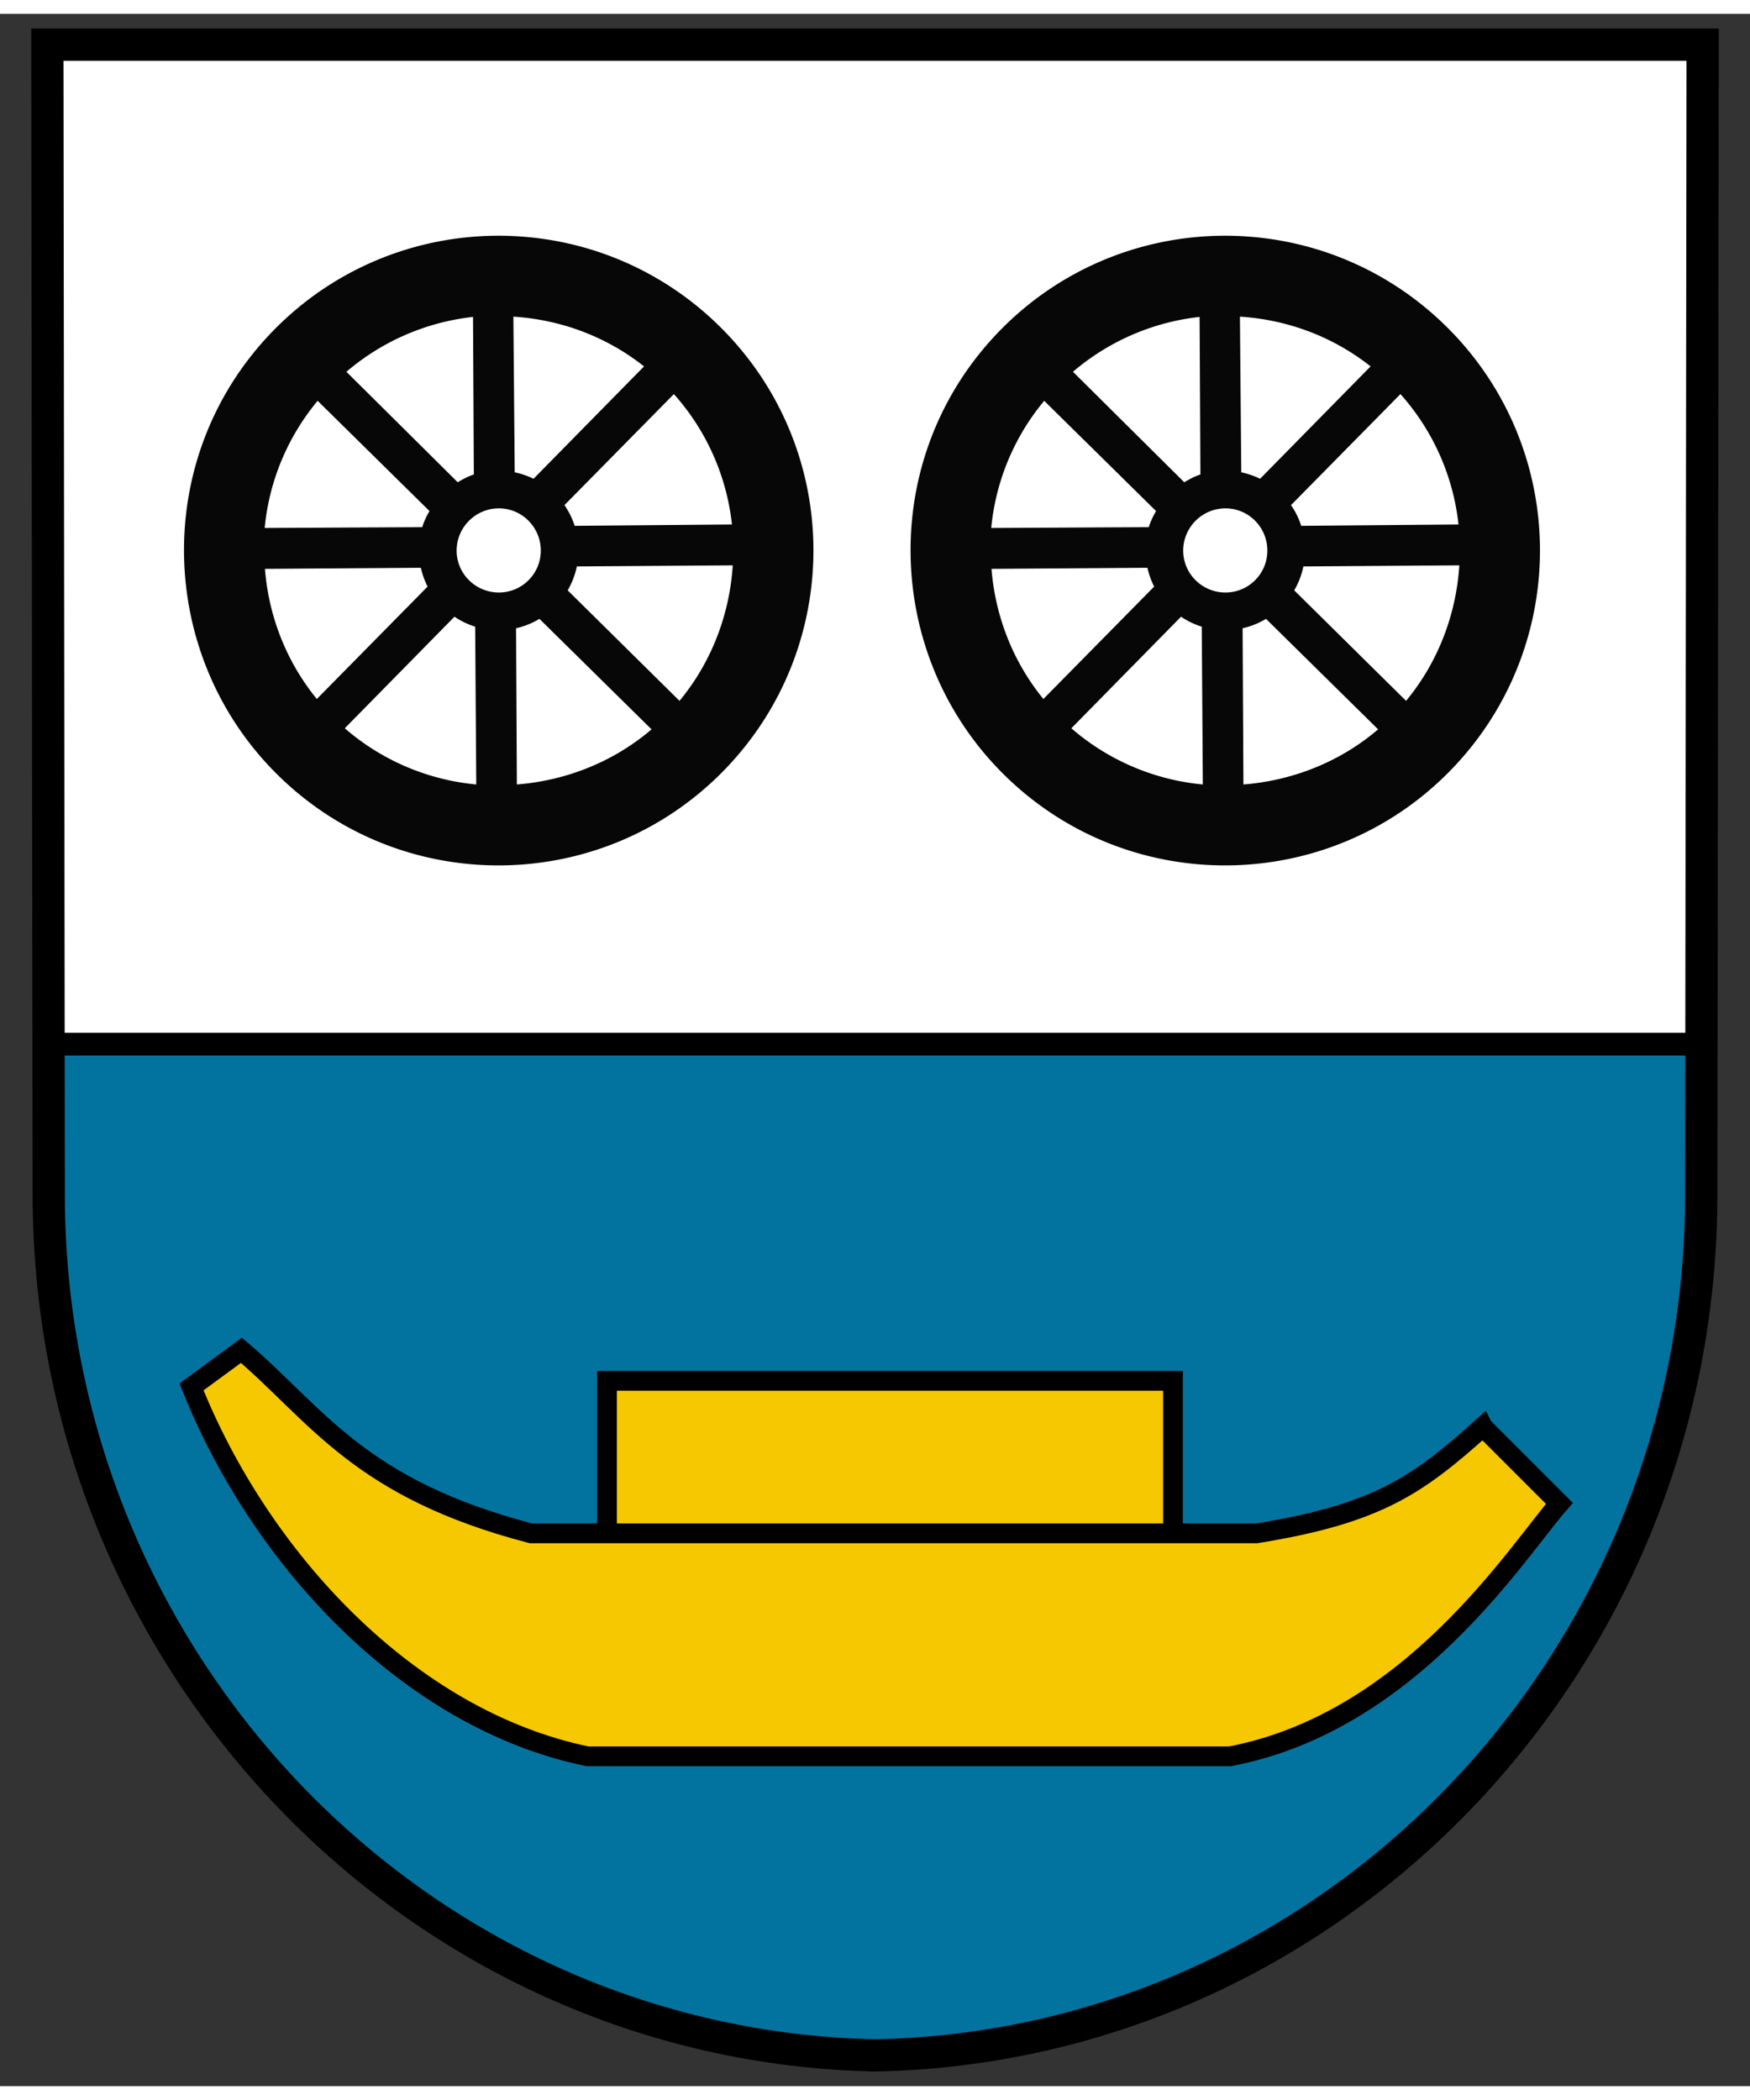 <svg xmlns="http://www.w3.org/2000/svg" height="60mm" viewBox="0 0 190 225" width="50mm"><rect x="0" y="0" width="190" height="225" fill="#333333" stroke="none"/><path d="m5.078 3.343.125 124.844c0 50.896 40.014 92.33 89.531 93.469.084.002.167-.002.25 0h.032c.083-.002.166.002.25 0 49.517-1.138 89.53-42.573 89.53-93.469l.126-124.844H5.078z" fill="#fff" stroke="#000" stroke-linejoin="round" stroke-miterlimit="6" stroke-width="2"/><path d="M53.898 24.094c-8.751.059-17.491 3.466-24.111 10.187-6.62 6.722-9.88 15.474-9.808 24.228.072 8.755 3.466 17.521 10.188 24.14 6.72 6.62 15.483 9.88 24.227 9.809 8.745-.072 17.463-3.467 24.082-10.188 6.62-6.721 9.9-15.512 9.838-24.257-.062-8.744-3.467-17.462-10.188-24.082-6.721-6.62-15.477-9.896-24.228-9.837zm1.84 8.786c5.044.319 10.008 2.094 14.186 5.4L57.926 50.482a8.655 8.655 0 0 0-2.043-.7zm-4.38.03.088 17.105c-.625.204-1.198.513-1.751.846L37.61 38.864a25.438 25.438 0 0 1 13.749-5.955zm21.806 8.377a25.333 25.333 0 0 1 6.305 14.157l-17.076.146a8.495 8.495 0 0 0-1.11-2.247l11.88-12.056zm-38.677.73L46.63 53.985c-.315.552-.6 1.131-.788 1.751l-17.106.088a25.318 25.318 0 0 1 5.75-13.807zM54.16 53.693c2.521 0 4.554 2.061 4.554 4.583s-2.033 4.553-4.554 4.553-4.583-2.032-4.583-4.553 2.062-4.583 4.583-4.583zm25.395 6.188c-.33 5.224-2.243 10.442-5.78 14.712L61.635 62.596c.46-.793.802-1.67.992-2.598zm-33.86.263c.159.715.406 1.407.73 2.043L34.399 74.39c-3.373-4.128-5.236-9.09-5.634-14.128zm3.649 5.313c.692.465 1.432.83 2.247 1.08l.117 17.134a25.38 25.38 0 0 1-14.274-6.1l11.91-12.114zm9.224.233L70.74 77.687c-4.216 3.61-9.404 5.576-14.624 5.984l-.088-16.96a8.602 8.602 0 0 0 2.54-1.02zM132.782 24.094c-8.752.059-17.492 3.466-24.112 10.187-6.62 6.722-9.88 15.474-9.808 24.228.072 8.755 3.467 17.521 10.188 24.14 6.721 6.62 15.483 9.88 24.228 9.809 8.744-.072 17.462-3.467 24.082-10.188 6.62-6.721 9.899-15.512 9.837-24.257-.062-8.744-3.466-17.462-10.187-24.082-6.722-6.62-15.477-9.896-24.228-9.837zm1.839 8.786c5.044.319 10.009 2.094 14.186 5.4L136.81 50.482a8.655 8.655 0 0 0-2.043-.7zm-4.379.03.088 17.105c-.625.204-1.199.513-1.752.846l-12.085-11.997a25.438 25.438 0 0 1 13.749-5.955zm21.805 8.377a25.333 25.333 0 0 1 6.305 14.157l-17.076.146a8.495 8.495 0 0 0-1.11-2.247l11.881-12.056zm-38.677.73 12.143 11.968c-.314.552-.6 1.131-.788 1.751l-17.105.088a25.318 25.318 0 0 1 5.75-13.807zm19.674 11.676c2.522 0 4.554 2.061 4.554 4.583 0 2.521-2.032 4.553-4.554 4.553s-4.583-2.032-4.583-4.553a4.595 4.595 0 0 1 4.583-4.583zm25.396 6.188c-.33 5.224-2.244 10.442-5.78 14.712l-12.143-11.997c.46-.793.803-1.67.992-2.598zm-33.86.263c.158.715.405 1.407.729 2.043L113.282 74.39c-3.373-4.128-5.235-9.09-5.633-14.128zm3.648 5.313c.693.465 1.433.83 2.248 1.08l.116 17.134a25.38 25.38 0 0 1-14.274-6.1l11.91-12.114zm9.224.233 12.172 11.997c-4.216 3.61-9.404 5.576-14.624 5.984l-.088-16.96a8.602 8.602 0 0 0 2.54-1.02z" fill="#070707"/><g stroke="#000"><path d="M4.844 105.75v15.188c0 47.457 37.328 86.094 83.5 87.156.078.002.14-.002.219 0h.03c.079-.002.173.002.25 0 46.173-1.062 83.47-39.699 83.47-87.156l.03-15.188H4.844z" fill="#0f47af" stroke-width="2.3" transform="matrix(1.072 0 0 1.072 0 -1.5)" style="fill:#02739f"/><path d="M95.066 221.656c49.632-1.004 89.641-42.5 89.641-93.481l.152-124.83H5.14l.152 124.83c0 50.981 40.14 92.477 89.773 93.48z" fill="none" stroke-dashoffset="4.3" stroke-linecap="round" stroke-width="3.5"/><path d="M65.9 148.417h61.454v27.835H65.9z" fill="#fcdd09" stroke-linecap="round" stroke-width="2.145" style="fill:#f5c801"/><path d="m-50.224 144.51 7.753 7.752c-4.25 4.835-15.005 22.117-33.37 25.618h-65.056c-18.104-3.723-33.187-20.045-40.112-37.415l5.056-3.708c7.749 6.62 11.945 14.012 29.326 18.539h73.482c12.385-1.994 16.367-4.932 22.92-10.787z" fill="#fcdd09" stroke-width="2" transform="matrix(1.072 0 0 1.072 214.835 -1.5)" style="fill:#f5c801"/></g></svg>